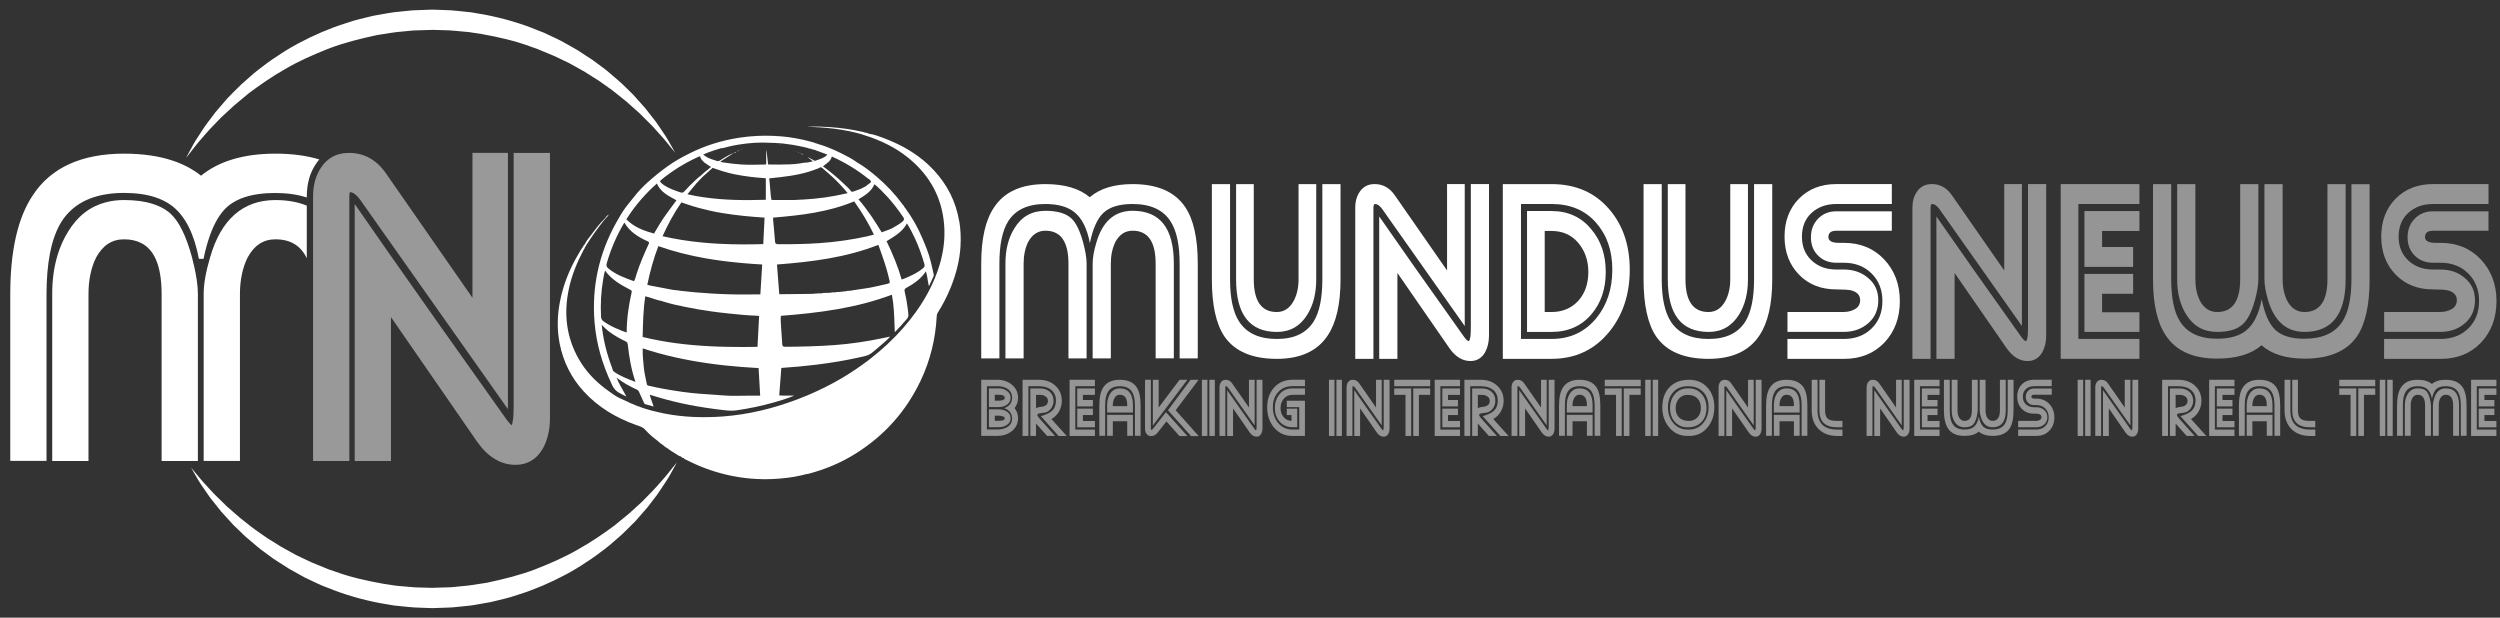 <svg width="170" height="42" viewBox="0 0 170 42" fill="none" xmlns="http://www.w3.org/2000/svg">
<rect x="0" y="0" width="170" height="42" fill="#333333" stroke="none"/>
<g clip-path="url(#clip0_80_160)">
<path d="M67.819 29.64H66.723V25.825H67.819C68.196 25.825 68.521 25.934 68.794 26.148C69.083 26.382 69.229 26.686 69.229 27.061C69.229 27.312 69.15 27.541 68.991 27.752C69.15 27.954 69.229 28.179 69.229 28.425C69.229 28.797 69.083 29.096 68.79 29.328C68.519 29.536 68.194 29.64 67.821 29.64H67.819ZM67.817 26.261H67.109V29.205H67.819C68.099 29.205 68.326 29.147 68.502 29.035C68.714 28.905 68.82 28.71 68.82 28.453C68.82 28.293 68.775 28.153 68.688 28.03C68.589 27.892 68.451 27.803 68.271 27.76C68.637 27.633 68.822 27.395 68.822 27.042C68.822 26.781 68.718 26.581 68.51 26.439C68.328 26.32 68.097 26.259 67.819 26.259L67.817 26.261ZM67.904 27.682H67.247V26.41H67.904C68.112 26.41 68.292 26.46 68.445 26.565C68.629 26.681 68.72 26.843 68.72 27.049C68.72 27.255 68.631 27.416 68.451 27.533C68.298 27.633 68.118 27.682 67.906 27.682H67.904ZM67.904 29.049H67.247V27.835H67.904C68.109 27.835 68.288 27.881 68.445 27.973C68.629 28.085 68.72 28.242 68.72 28.444C68.72 28.646 68.627 28.799 68.44 28.912C68.288 29.003 68.109 29.049 67.906 29.049H67.904ZM67.908 26.843H67.645V27.246H67.908C68.184 27.246 68.324 27.18 68.324 27.047C68.324 26.913 68.186 26.843 67.908 26.843ZM67.908 28.266H67.645V28.616H67.908C68.184 28.616 68.324 28.559 68.324 28.444C68.324 28.383 68.269 28.334 68.156 28.298C68.071 28.276 67.989 28.266 67.908 28.266Z" fill="#959595"/>
<path d="M71.981 29.644L70.779 28.298C71.122 28.202 71.372 28.085 71.523 27.947C71.711 27.782 71.805 27.546 71.805 27.242C71.805 26.917 71.69 26.666 71.461 26.494C71.256 26.339 70.984 26.261 70.645 26.261H69.931V29.644H69.534V25.825H70.641C71.082 25.825 71.446 25.951 71.737 26.203C72.046 26.469 72.203 26.822 72.203 27.257C72.203 27.516 72.14 27.756 72.015 27.979C71.889 28.2 71.716 28.372 71.495 28.493L72.538 29.646H71.983L71.981 29.644ZM71.203 29.644C71.018 29.442 70.768 29.162 70.45 28.801V29.644H70.064V26.414H70.726C70.984 26.414 71.198 26.486 71.372 26.63C71.552 26.785 71.641 26.994 71.641 27.251C71.641 27.416 71.597 27.573 71.51 27.718C71.421 27.862 71.302 27.966 71.15 28.03C71.107 28.047 70.963 28.073 70.715 28.104C70.598 28.119 70.541 28.153 70.541 28.211C70.541 28.264 70.579 28.334 70.656 28.423L71.741 29.642H71.203V29.644ZM70.726 26.849H70.45V27.762C70.492 27.731 70.564 27.705 70.666 27.684C70.745 27.673 70.821 27.66 70.9 27.648C71.139 27.599 71.26 27.469 71.26 27.257C71.26 27.127 71.203 27.025 71.09 26.951C70.991 26.885 70.87 26.851 70.726 26.851V26.849Z" fill="#959595"/>
<path d="M72.733 29.644V25.825H74.455V26.261H73.121V29.211H74.455V29.646H72.733V29.644ZM73.638 26.849V27.2H74.317V27.635H73.253V26.416H74.455V26.851H73.638V26.849ZM73.253 29.056V27.788H74.317V28.223H73.638V28.627H74.455V29.056H73.253Z" fill="#959595"/>
<path d="M77.175 29.634V27.567C77.175 27.155 77.107 26.845 76.973 26.637C76.808 26.386 76.532 26.261 76.149 26.261C75.765 26.261 75.496 26.388 75.341 26.641C75.214 26.845 75.15 27.153 75.15 27.567V29.634H74.754V27.563C74.754 27.019 74.845 26.609 75.029 26.333C75.256 25.993 75.627 25.825 76.147 25.825C76.666 25.825 77.058 25.989 77.285 26.318C77.469 26.59 77.561 27.004 77.561 27.563V29.634H77.175ZM75.286 28.053V27.561C75.286 27.257 75.349 27 75.477 26.792C75.631 26.537 75.856 26.41 76.149 26.41C76.742 26.41 77.039 26.794 77.039 27.561V28.053H75.286ZM76.651 29.634V28.648H75.672V29.634H75.286V28.213H77.039V29.634H76.653H76.651ZM76.651 27.554C76.651 27.081 76.484 26.843 76.149 26.843C75.985 26.843 75.862 26.924 75.778 27.083C75.708 27.215 75.672 27.372 75.672 27.554V27.618H76.651V27.554Z" fill="#959595"/>
<path d="M80.208 29.655L79.318 28.657L78.731 29.404C78.604 29.57 78.451 29.653 78.275 29.653C78.137 29.653 78.031 29.599 77.957 29.493C77.893 29.402 77.862 29.283 77.862 29.141V25.823H78.258V29.143C78.258 29.2 78.271 29.228 78.294 29.228C78.339 29.228 78.389 29.185 78.449 29.1L79.284 28.028L80.747 29.653H80.206L80.208 29.655ZM78.394 28.939V25.825H78.79V27.713L80.208 25.825H80.738L78.392 28.939H78.394ZM80.993 29.655L79.422 27.896L80.961 25.825H81.506L79.945 27.896L81.514 29.655H80.991H80.993Z" fill="#959595"/>
<path d="M81.728 29.644V25.825H82.104V29.644H81.728ZM82.237 29.644V25.825H82.608V29.644H82.237Z" fill="#959595"/>
<path d="M83.507 26.361C83.456 26.293 83.405 26.259 83.359 26.259C83.335 26.259 83.323 26.286 83.323 26.344V29.644H82.926V26.344C82.926 26.201 82.96 26.085 83.026 25.989C83.1 25.878 83.208 25.825 83.348 25.825C83.528 25.825 83.675 25.906 83.787 26.07L84.93 27.714V25.825H85.316V28.928L83.505 26.361H83.507ZM85.445 29.693C85.269 29.693 85.114 29.6 84.983 29.413L83.846 27.769V29.646H83.45V26.535C83.859 27.127 84.476 28.002 85.299 29.158C85.345 29.226 85.381 29.26 85.405 29.26C85.421 29.26 85.434 29.217 85.445 29.132C85.449 29.086 85.449 29.024 85.449 28.945V25.828H85.846V29.137C85.846 29.279 85.818 29.4 85.761 29.504C85.686 29.631 85.581 29.695 85.443 29.695L85.445 29.693Z" fill="#959595"/>
<path d="M87.887 29.644C87.361 29.644 86.937 29.447 86.617 29.054C86.316 28.686 86.168 28.232 86.168 27.694C86.168 27.157 86.32 26.72 86.624 26.371C86.942 26.006 87.363 25.823 87.889 25.823H88.737V26.259H87.889C87.48 26.259 87.156 26.395 86.914 26.664C86.672 26.934 86.554 27.278 86.554 27.694C86.554 28.111 86.67 28.468 86.903 28.754C87.153 29.058 87.482 29.209 87.889 29.209H88.349V27.686H87.501V27.25H88.735V29.642H87.887V29.644ZM87.887 26.849C87.643 26.849 87.448 26.936 87.3 27.11C87.151 27.285 87.077 27.497 87.077 27.747C87.077 27.998 87.145 28.189 87.279 28.355C87.412 28.521 87.594 28.61 87.823 28.62V28.223H87.501V27.788H88.211V29.049H87.889C87.522 29.049 87.23 28.92 87.009 28.663C86.797 28.419 86.691 28.113 86.691 27.741C86.691 27.369 86.797 27.059 87.009 26.809C87.228 26.543 87.52 26.412 87.889 26.412H88.737V26.847H87.889L87.887 26.849Z" fill="#959595"/>
<path d="M90.37 29.644V25.825H90.745V29.644H90.37ZM90.878 29.644V25.825H91.249V29.644H90.878Z" fill="#959595"/>
<path d="M92.148 26.361C92.097 26.293 92.046 26.259 92 26.259C91.977 26.259 91.964 26.286 91.964 26.344V29.644H91.567V26.344C91.567 26.201 91.601 26.085 91.667 25.989C91.741 25.878 91.849 25.825 91.989 25.825C92.169 25.825 92.316 25.906 92.428 26.07L93.571 27.714V25.825H93.957V28.928L92.146 26.361H92.148ZM94.086 29.693C93.91 29.693 93.755 29.6 93.624 29.413L92.487 27.769V29.646H92.091V26.535C92.5 27.127 93.117 28.002 93.94 29.158C93.986 29.226 94.022 29.26 94.048 29.26C94.065 29.26 94.078 29.217 94.088 29.132C94.092 29.086 94.092 29.024 94.092 28.945V25.828H94.489V29.137C94.489 29.279 94.461 29.4 94.404 29.504C94.33 29.631 94.224 29.695 94.086 29.695V29.693Z" fill="#959595"/>
<path d="M94.807 26.261V25.825H97.253V26.261H94.807ZM95.574 29.644V26.849H94.807V26.414H95.96V29.644H95.574ZM96.484 26.849V29.644H96.102V26.414H97.251V26.849H96.484Z" fill="#959595"/>
<path d="M97.558 29.644V25.825H99.28V26.261H97.946V29.211H99.28V29.646H97.558V29.644ZM98.464 26.849V27.2H99.142V27.635H98.078V26.416H99.28V26.851H98.464V26.849ZM98.078 29.056V27.788H99.142V28.223H98.464V28.627H99.28V29.056H98.078Z" fill="#959595"/>
<path d="M102.023 29.644L100.821 28.298C101.165 28.202 101.413 28.085 101.567 27.947C101.756 27.782 101.849 27.546 101.849 27.242C101.849 26.917 101.735 26.666 101.506 26.494C101.3 26.339 101.029 26.261 100.69 26.261H99.975V29.644H99.579V25.825H100.685C101.126 25.825 101.491 25.951 101.782 26.203C102.091 26.469 102.248 26.822 102.248 27.257C102.248 27.516 102.184 27.756 102.059 27.979C101.932 28.2 101.76 28.372 101.54 28.493L102.583 29.646H102.027L102.023 29.644ZM101.243 29.644C101.059 29.442 100.808 29.162 100.493 28.801V29.644H100.107V26.414H100.768C101.025 26.414 101.241 26.486 101.415 26.63C101.595 26.785 101.684 26.994 101.684 27.251C101.684 27.416 101.639 27.573 101.553 27.718C101.464 27.862 101.345 27.966 101.192 28.03C101.15 28.047 101.006 28.073 100.758 28.104C100.641 28.119 100.584 28.153 100.584 28.211C100.584 28.264 100.622 28.334 100.698 28.423L101.784 29.642H101.245L101.243 29.644ZM100.768 26.849H100.493V27.762C100.535 27.731 100.607 27.705 100.709 27.684C100.787 27.673 100.864 27.66 100.942 27.648C101.182 27.599 101.302 27.469 101.302 27.257C101.302 27.127 101.245 27.025 101.133 26.951C101.033 26.885 100.912 26.851 100.768 26.851V26.849Z" fill="#959595"/>
<path d="M103.367 26.361C103.316 26.293 103.265 26.259 103.219 26.259C103.196 26.259 103.183 26.286 103.183 26.344V29.644H102.786V26.344C102.786 26.201 102.82 26.085 102.886 25.989C102.96 25.878 103.068 25.825 103.208 25.825C103.388 25.825 103.535 25.906 103.647 26.07L104.79 27.714V25.825H105.176V28.928L103.365 26.361H103.367ZM105.305 29.693C105.129 29.693 104.974 29.6 104.843 29.413L103.706 27.769V29.646H103.31V26.535C103.719 27.127 104.336 28.002 105.159 29.158C105.205 29.226 105.241 29.26 105.265 29.26C105.282 29.26 105.294 29.217 105.305 29.132C105.309 29.086 105.311 29.024 105.311 28.945V25.828H105.708V29.137C105.708 29.279 105.68 29.4 105.623 29.504C105.549 29.631 105.443 29.695 105.305 29.695V29.693Z" fill="#959595"/>
<path d="M108.434 29.634V27.567C108.434 27.155 108.366 26.845 108.233 26.637C108.067 26.386 107.792 26.261 107.41 26.261C107.029 26.261 106.757 26.388 106.602 26.641C106.475 26.845 106.412 27.153 106.412 27.567V29.634H106.015V27.563C106.015 27.019 106.106 26.609 106.291 26.333C106.518 25.993 106.889 25.825 107.408 25.825C107.927 25.825 108.32 25.989 108.546 26.318C108.731 26.59 108.822 27.004 108.822 27.563V29.634H108.436H108.434ZM106.543 28.053V27.561C106.543 27.257 106.607 27 106.734 26.792C106.889 26.537 107.113 26.41 107.406 26.41C107.999 26.41 108.296 26.794 108.296 27.561V28.053H106.543ZM107.91 29.634V28.648H106.931V29.634H106.545V28.213H108.298V29.634H107.913H107.91ZM107.91 27.554C107.91 27.081 107.743 26.843 107.408 26.843C107.245 26.843 107.122 26.924 107.037 27.083C106.967 27.215 106.931 27.372 106.931 27.554V27.618H107.91V27.554Z" fill="#959595"/>
<path d="M109.123 26.261V25.825H111.57V26.261H109.123ZM109.89 29.644V26.849H109.123V26.414H110.276V29.644H109.89ZM110.8 26.849V29.644H110.418V26.414H111.567V26.849H110.8Z" fill="#959595"/>
<path d="M111.875 29.644V25.825H112.25V29.644H111.875ZM112.384 29.644V25.825H112.755V29.644H112.384Z" fill="#959595"/>
<path d="M114.851 29.644H114.762C114.237 29.644 113.813 29.447 113.492 29.049C113.189 28.682 113.037 28.23 113.037 27.695C113.037 27.127 113.198 26.675 113.522 26.335C113.844 25.995 114.29 25.825 114.853 25.825C115.379 25.825 115.801 26.006 116.119 26.367C116.422 26.713 116.575 27.155 116.575 27.69C116.575 28.225 116.424 28.682 116.125 29.049C115.803 29.447 115.381 29.644 114.856 29.644H114.851ZM114.76 26.261C114.351 26.261 114.025 26.397 113.783 26.666C113.541 26.936 113.42 27.28 113.42 27.697C113.42 28.113 113.539 28.47 113.774 28.756C114.025 29.06 114.353 29.211 114.758 29.211H114.847C115.254 29.211 115.581 29.058 115.833 28.75C116.066 28.463 116.183 28.113 116.183 27.697C116.183 27.248 116.058 26.898 115.807 26.643C115.557 26.388 115.207 26.261 114.758 26.261H114.76ZM114.76 29.056C114.393 29.056 114.099 28.928 113.876 28.674C113.668 28.429 113.564 28.121 113.564 27.75C113.564 27.378 113.668 27.068 113.876 26.815C114.101 26.545 114.396 26.412 114.76 26.412H114.849C115.212 26.412 115.506 26.545 115.729 26.815C115.937 27.064 116.041 27.372 116.041 27.743C116.041 28.147 115.926 28.465 115.699 28.701C115.473 28.937 115.159 29.054 114.76 29.054V29.056ZM114.76 26.849C114.512 26.849 114.315 26.936 114.167 27.11C114.018 27.285 113.944 27.499 113.944 27.752C113.944 28.03 114.025 28.245 114.186 28.395C114.347 28.546 114.567 28.623 114.849 28.623C115.097 28.623 115.294 28.535 115.443 28.363C115.587 28.202 115.659 27.996 115.659 27.748C115.659 27.467 115.581 27.246 115.422 27.089C115.263 26.932 115.042 26.851 114.76 26.851V26.849Z" fill="#959595"/>
<path d="M117.444 26.361C117.393 26.293 117.342 26.259 117.296 26.259C117.272 26.259 117.26 26.286 117.26 26.344V29.644H116.863V26.344C116.863 26.201 116.897 26.085 116.963 25.989C117.037 25.878 117.145 25.825 117.285 25.825C117.465 25.825 117.612 25.906 117.724 26.07L118.867 27.714V25.825H119.252V28.928L117.442 26.361H117.444ZM119.382 29.693C119.206 29.693 119.051 29.6 118.92 29.413L117.783 27.769V29.646H117.387V26.535C117.796 27.127 118.413 28.002 119.235 29.158C119.282 29.226 119.318 29.26 119.344 29.26C119.361 29.26 119.373 29.217 119.384 29.132C119.388 29.086 119.388 29.024 119.388 28.945V25.828H119.785V29.137C119.785 29.279 119.757 29.4 119.7 29.504C119.626 29.631 119.52 29.695 119.382 29.695V29.693Z" fill="#959595"/>
<path d="M122.513 29.634V27.567C122.513 27.155 122.445 26.845 122.312 26.637C122.146 26.386 121.871 26.261 121.489 26.261C121.107 26.261 120.836 26.388 120.681 26.641C120.554 26.845 120.49 27.153 120.49 27.567V29.634H120.094V27.563C120.094 27.019 120.185 26.609 120.37 26.333C120.596 25.993 120.967 25.825 121.487 25.825C122.006 25.825 122.398 25.989 122.625 26.318C122.81 26.59 122.901 27.004 122.901 27.563V29.634H122.515H122.513ZM120.622 28.053V27.561C120.622 27.257 120.685 27 120.813 26.792C120.967 26.537 121.192 26.41 121.485 26.41C122.078 26.41 122.375 26.794 122.375 27.561V28.053H120.622ZM121.987 29.634V28.648H121.008V29.634H120.622V28.213H122.375V29.634H121.989H121.987ZM121.987 27.554C121.987 27.081 121.82 26.843 121.485 26.843C121.321 26.843 121.199 26.924 121.114 27.083C121.044 27.215 121.008 27.372 121.008 27.554V27.618H121.987V27.554Z" fill="#959595"/>
<path d="M124.921 29.644C124.395 29.644 123.976 29.487 123.664 29.175C123.352 28.86 123.196 28.44 123.196 27.909V25.828H123.592V27.907C123.592 28.778 124.035 29.211 124.921 29.211H125.286V29.646H124.921V29.644ZM124.921 29.056C124.12 29.056 123.719 28.674 123.719 27.909V25.825H124.105V27.901C124.105 28.162 124.158 28.344 124.266 28.451C124.374 28.557 124.557 28.612 124.815 28.62H125.286V29.056H124.921Z" fill="#959595"/>
<path d="M127.51 26.361C127.459 26.293 127.408 26.259 127.361 26.259C127.338 26.259 127.325 26.286 127.325 26.344V29.644H126.929V26.344C126.929 26.201 126.963 26.085 127.029 25.989C127.103 25.878 127.211 25.825 127.351 25.825C127.531 25.825 127.677 25.906 127.79 26.07L128.932 27.714V25.825H129.318V28.928L127.508 26.361H127.51ZM129.448 29.693C129.272 29.693 129.117 29.6 128.985 29.413L127.849 27.769V29.646H127.453V26.535C127.862 27.127 128.479 28.002 129.301 29.158C129.348 29.226 129.384 29.26 129.409 29.26C129.426 29.26 129.439 29.217 129.45 29.132C129.454 29.086 129.454 29.024 129.454 28.945V25.828H129.85V29.137C129.85 29.279 129.823 29.4 129.766 29.504C129.691 29.631 129.585 29.695 129.448 29.695V29.693Z" fill="#959595"/>
<path d="M130.168 29.644V25.825H131.89V26.261H130.556V29.211H131.89V29.646H130.168V29.644ZM131.073 26.849V27.2H131.752V27.635H130.688V26.416H131.89V26.851H131.073V26.849ZM130.688 29.056V27.788H131.752V28.223H131.073V28.627H131.89V29.056H130.688Z" fill="#959595"/>
<path d="M135.494 29.64C135.091 29.64 134.779 29.542 134.557 29.349C134.33 29.544 134.008 29.64 133.588 29.64C133.062 29.64 132.687 29.472 132.466 29.137C132.28 28.86 132.187 28.451 132.187 27.907V25.828H132.583V27.905C132.583 28.317 132.647 28.625 132.774 28.826C132.933 29.081 133.204 29.209 133.588 29.209C133.863 29.209 134.073 29.149 134.222 29.028C134.387 28.895 134.499 28.665 134.561 28.344C134.629 28.674 134.731 28.899 134.868 29.024C135.006 29.147 135.214 29.209 135.492 29.209C135.884 29.209 136.159 29.086 136.323 28.837C136.456 28.635 136.524 28.325 136.524 27.905V25.828H136.92V27.907C136.92 28.465 136.829 28.882 136.645 29.154C136.418 29.479 136.036 29.642 135.496 29.642L135.494 29.64ZM134.415 28.361C134.345 28.616 134.256 28.79 134.15 28.886C134.029 28.998 133.842 29.056 133.588 29.056C133.291 29.056 133.066 28.928 132.909 28.674C132.778 28.465 132.714 28.209 132.714 27.905V25.825H133.111V27.901C133.111 28.083 133.145 28.242 133.21 28.376C133.3 28.538 133.425 28.62 133.586 28.62C133.921 28.62 134.088 28.381 134.088 27.901V25.825H134.485V27.905C134.485 28.022 134.459 28.174 134.41 28.361H134.415ZM135.494 29.056C135.097 29.056 134.832 28.818 134.694 28.344C134.646 28.174 134.62 28.028 134.62 27.905V25.825H135.017V27.901C135.017 28.083 135.051 28.242 135.116 28.376C135.205 28.538 135.33 28.62 135.492 28.62C135.827 28.62 135.994 28.381 135.994 27.901V25.825H136.39V27.905C136.39 28.672 136.089 29.056 135.489 29.056H135.494Z" fill="#959595"/>
<path d="M138.305 26.261C138.087 26.261 137.906 26.325 137.764 26.454C137.622 26.584 137.552 26.756 137.552 26.974C137.552 27.193 137.622 27.363 137.764 27.495C137.906 27.626 138.084 27.692 138.305 27.692H138.468C138.674 27.692 138.845 27.752 138.987 27.869C139.142 27.992 139.221 28.157 139.221 28.363C139.221 28.569 139.146 28.741 139 28.867C138.854 28.992 138.676 29.056 138.468 29.056H137.234V28.62H138.464C138.559 28.62 138.642 28.599 138.714 28.555C138.786 28.51 138.822 28.446 138.822 28.363C138.822 28.255 138.756 28.183 138.627 28.149C138.568 28.134 138.457 28.128 138.301 28.128C137.966 28.128 137.694 28.019 137.484 27.803C137.275 27.586 137.171 27.31 137.171 26.972C137.171 26.635 137.275 26.356 137.484 26.142C137.694 25.929 137.968 25.823 138.303 25.823H139.515V26.259H138.303L138.305 26.261ZM138.47 29.644H137.236V29.209H138.47C138.718 29.209 138.92 29.132 139.077 28.979C139.233 28.826 139.312 28.627 139.312 28.38C139.312 28.134 139.233 27.932 139.077 27.777C138.92 27.62 138.716 27.544 138.47 27.544H138.307C138.144 27.544 138.012 27.491 137.908 27.386C137.805 27.282 137.752 27.148 137.752 26.985C137.752 26.822 137.805 26.688 137.908 26.579C138.012 26.471 138.146 26.418 138.307 26.418H139.52V26.843H138.307C138.19 26.843 138.133 26.889 138.133 26.981C138.133 27.066 138.212 27.108 138.366 27.108H138.472C138.833 27.108 139.127 27.229 139.354 27.471C139.581 27.713 139.696 28.017 139.696 28.38C139.696 28.744 139.583 29.052 139.356 29.287C139.13 29.525 138.835 29.642 138.472 29.642L138.47 29.644Z" fill="#959595"/>
<path d="M141.281 29.644V25.825H141.656V29.644H141.281ZM141.79 29.644V25.825H142.161V29.644H141.79Z" fill="#959595"/>
<path d="M143.06 26.361C143.009 26.293 142.958 26.259 142.912 26.259C142.888 26.259 142.876 26.286 142.876 26.344V29.644H142.479V26.344C142.479 26.201 142.513 26.085 142.579 25.989C142.653 25.878 142.761 25.825 142.901 25.825C143.081 25.825 143.227 25.906 143.34 26.07L144.483 27.714V25.825H144.868V28.928L143.058 26.361H143.06ZM144.998 29.693C144.822 29.693 144.667 29.6 144.536 29.413L143.399 27.769V29.646H143.003V26.535C143.412 27.127 144.029 28.002 144.851 29.158C144.898 29.226 144.934 29.26 144.957 29.26C144.974 29.26 144.987 29.217 144.998 29.132C145.002 29.086 145.004 29.024 145.004 28.945V25.828H145.4V29.137C145.4 29.279 145.373 29.4 145.316 29.504C145.241 29.631 145.135 29.695 144.998 29.695V29.693Z" fill="#959595"/>
<path d="M149.471 29.644L148.269 28.298C148.612 28.202 148.86 28.085 149.015 27.947C149.204 27.782 149.297 27.546 149.297 27.242C149.297 26.917 149.183 26.666 148.954 26.494C148.748 26.339 148.477 26.261 148.137 26.261H147.423V29.644H147.026V25.825H148.133C148.574 25.825 148.939 25.951 149.229 26.203C149.539 26.469 149.696 26.822 149.696 27.257C149.696 27.516 149.632 27.756 149.507 27.979C149.38 28.2 149.208 28.372 148.987 28.493L150.031 29.646H149.475L149.471 29.644ZM148.693 29.644C148.508 29.442 148.258 29.162 147.942 28.801V29.644H147.556V26.414H148.218C148.474 26.414 148.691 26.486 148.865 26.63C149.045 26.785 149.134 26.994 149.134 27.251C149.134 27.416 149.089 27.573 149.002 27.718C148.913 27.862 148.795 27.966 148.642 28.03C148.6 28.047 148.455 28.073 148.207 28.104C148.091 28.119 148.033 28.153 148.033 28.211C148.033 28.264 148.072 28.334 148.148 28.423L149.233 29.642H148.695L148.693 29.644ZM148.218 26.849H147.942V27.762C147.985 27.731 148.057 27.705 148.159 27.684C148.237 27.673 148.313 27.66 148.392 27.648C148.631 27.599 148.752 27.469 148.752 27.257C148.752 27.127 148.695 27.025 148.583 26.951C148.483 26.885 148.362 26.851 148.218 26.851V26.849Z" fill="#959595"/>
<path d="M150.224 29.644V25.825H151.945V26.261H150.611V29.211H151.945V29.646H150.224V29.644ZM151.129 26.849V27.2H151.807V27.635H150.743V26.416H151.945V26.851H151.129V26.849ZM150.743 29.056V27.788H151.807V28.223H151.129V28.627H151.945V29.056H150.743Z" fill="#959595"/>
<path d="M154.665 29.634V27.567C154.665 27.155 154.597 26.845 154.463 26.637C154.298 26.386 154.023 26.261 153.641 26.261C153.259 26.261 152.988 26.388 152.833 26.641C152.706 26.845 152.642 27.153 152.642 27.567V29.634H152.246V27.563C152.246 27.019 152.337 26.609 152.522 26.333C152.748 25.993 153.119 25.825 153.639 25.825C154.158 25.825 154.55 25.989 154.777 26.318C154.962 26.59 155.053 27.004 155.053 27.563V29.634H154.667H154.665ZM152.776 28.053V27.561C152.776 27.257 152.84 27 152.967 26.792C153.122 26.537 153.346 26.41 153.639 26.41C154.232 26.41 154.529 26.794 154.529 27.561V28.053H152.776ZM154.141 29.634V28.648H153.162V29.634H152.776V28.213H154.529V29.634H154.143H154.141ZM154.141 27.554C154.141 27.081 153.974 26.843 153.639 26.843C153.476 26.843 153.353 26.924 153.268 27.083C153.198 27.215 153.162 27.372 153.162 27.554V27.618H154.141V27.554Z" fill="#959595"/>
<path d="M157.075 29.644C156.55 29.644 156.13 29.487 155.818 29.175C155.506 28.86 155.35 28.44 155.35 27.909V25.828H155.746V27.907C155.746 28.778 156.189 29.211 157.075 29.211H157.44V29.646H157.075V29.644ZM157.075 29.056C156.274 29.056 155.873 28.674 155.873 27.909V25.825H156.259V27.901C156.259 28.162 156.312 28.344 156.42 28.451C156.528 28.557 156.711 28.612 156.967 28.62H157.438V29.056H157.073H157.075Z" fill="#959595"/>
<path d="M159.07 26.261V25.825H161.517V26.261H159.07ZM159.838 29.644V26.849H159.07V26.414H160.226V29.644H159.84H159.838ZM160.749 26.849V29.644H160.368V26.414H161.517V26.849H160.749Z" fill="#959595"/>
<path d="M161.824 29.644V25.825H162.199V29.644H161.824ZM162.333 29.644V25.825H162.704V29.644H162.333Z" fill="#959595"/>
<path d="M167.336 29.634V27.567C167.336 27.151 167.268 26.841 167.135 26.637C166.972 26.386 166.696 26.261 166.304 26.261C166.026 26.261 165.818 26.322 165.68 26.444C165.543 26.567 165.441 26.79 165.373 27.115C165.314 26.796 165.201 26.571 165.034 26.439C164.885 26.32 164.673 26.261 164.4 26.261C164.016 26.261 163.745 26.388 163.586 26.641C163.459 26.845 163.395 27.153 163.395 27.567V29.634H162.999V27.563C162.999 27.019 163.092 26.609 163.278 26.333C163.501 25.993 163.874 25.825 164.4 25.825C164.82 25.825 165.142 25.921 165.369 26.112C165.591 25.921 165.903 25.825 166.306 25.825C166.842 25.825 167.224 25.989 167.449 26.318C167.635 26.59 167.728 27.004 167.728 27.563V29.634H167.332H167.336ZM164.905 29.634V27.563C164.905 27.083 164.737 26.843 164.402 26.843C164.239 26.843 164.114 26.924 164.027 27.087C163.959 27.221 163.927 27.38 163.927 27.563V29.634H163.531V27.561C163.531 27.257 163.596 27 163.726 26.792C163.881 26.537 164.107 26.41 164.404 26.41C164.661 26.41 164.852 26.465 164.97 26.573C165.072 26.669 165.159 26.845 165.229 27.104C165.278 27.291 165.303 27.444 165.303 27.561V29.634H164.907H164.905ZM166.813 29.634V27.563C166.813 27.083 166.645 26.843 166.31 26.843C166.147 26.843 166.022 26.924 165.935 27.087C165.867 27.221 165.835 27.38 165.835 27.563V29.634H165.439V27.561C165.439 27.438 165.464 27.287 165.519 27.11C165.653 26.643 165.918 26.41 166.314 26.41C166.914 26.41 167.215 26.794 167.215 27.561V29.634H166.819H166.813Z" fill="#959595"/>
<path d="M168.034 29.644V25.825H169.755V26.261H168.422V29.211H169.755V29.646H168.034V29.644ZM168.939 26.849V27.2H169.617V27.635H168.553V26.416H169.755V26.851H168.939V26.849ZM168.553 29.056V27.788H169.617V28.223H168.939V28.627H169.755V29.056H168.553Z" fill="#959595"/>
<path d="M80.215 24.369V17.935C80.215 16.642 80.007 15.675 79.589 15.04C79.085 14.261 78.224 13.872 77.007 13.872C76.14 13.872 75.493 14.063 75.065 14.444C74.637 14.824 74.319 15.52 74.111 16.529C73.925 15.54 73.573 14.839 73.058 14.427C72.597 14.057 71.938 13.872 71.084 13.872C69.888 13.872 69.044 14.267 68.55 15.057C68.156 15.694 67.959 16.652 67.959 17.935V24.369H66.723V17.925C66.723 16.232 67.013 14.957 67.597 14.102C68.288 13.046 69.451 12.519 71.088 12.519C72.394 12.519 73.399 12.817 74.103 13.411C74.794 12.817 75.767 12.519 77.018 12.519C78.686 12.519 79.873 13.031 80.575 14.053C81.158 14.898 81.448 16.189 81.448 17.925V24.369H80.213H80.215ZM72.655 24.369V17.929C72.655 16.436 72.133 15.688 71.09 15.688C70.586 15.688 70.196 15.941 69.92 16.446C69.712 16.865 69.606 17.358 69.606 17.929V24.369H68.37V17.916C68.37 16.971 68.574 16.172 68.979 15.523C69.462 14.73 70.164 14.335 71.088 14.335C71.889 14.335 72.477 14.505 72.85 14.847C73.168 15.144 73.437 15.694 73.657 16.497C73.812 17.081 73.889 17.553 73.889 17.916V24.369H72.653H72.655ZM78.584 24.369V17.929C78.584 16.436 78.063 15.688 77.02 15.688C76.515 15.688 76.125 15.941 75.85 16.446C75.642 16.865 75.536 17.358 75.536 17.929V24.369H74.3V17.916C74.3 17.532 74.383 17.064 74.548 16.512C74.966 15.059 75.788 14.333 77.02 14.333C78.888 14.333 79.82 15.527 79.82 17.914V24.366H78.584V24.369Z" fill="white"/>
<path d="M86.821 24.402C85.152 24.402 83.965 23.895 83.263 22.882C82.693 22.034 82.407 20.739 82.407 18.997V12.519H83.643V18.989C83.643 20.276 83.85 21.238 84.266 21.877C84.779 22.659 85.631 23.05 86.823 23.05C88.014 23.05 88.828 22.652 89.331 21.862C89.723 21.225 89.92 20.267 89.92 18.991V12.521H91.156V18.999C91.156 20.673 90.865 21.947 90.282 22.816C89.579 23.874 88.427 24.402 86.823 24.402H86.821ZM86.821 22.57C84.976 22.57 84.054 21.38 84.054 18.999V12.519H85.256V18.989C85.256 20.473 85.778 21.217 86.821 21.217C87.314 21.217 87.698 20.964 87.974 20.458C88.194 20.04 88.302 19.552 88.302 18.989V12.519H89.504V18.999C89.504 19.947 89.301 20.745 88.896 21.397C88.413 22.179 87.722 22.572 86.821 22.572V22.57Z" fill="white"/>
<path d="M93.969 14.187C93.81 13.976 93.656 13.872 93.505 13.872C93.431 13.872 93.393 13.959 93.393 14.136V24.401H92.157V14.133C92.157 13.694 92.261 13.326 92.471 13.029C92.702 12.689 93.037 12.517 93.475 12.517C94.035 12.517 94.491 12.77 94.843 13.275L98.4 18.392V12.515H99.602V22.17L93.967 14.182L93.969 14.187ZM99.996 24.551C99.447 24.551 98.968 24.26 98.561 23.678L95.023 18.562V24.401H93.787V14.72C95.061 16.563 96.978 19.284 99.539 22.88C99.687 23.09 99.797 23.194 99.871 23.194C99.924 23.194 99.967 23.062 99.999 22.797C100.009 22.655 100.016 22.461 100.016 22.219V12.517H101.252V22.814C101.252 23.256 101.162 23.634 100.987 23.954C100.755 24.352 100.425 24.549 99.996 24.549V24.551Z" fill="white"/>
<path d="M105.502 24.402H102.191V12.519H105.502C107.139 12.519 108.445 13.086 109.422 14.22C110.355 15.3 110.823 16.672 110.823 18.337C110.823 20.002 110.361 21.406 109.439 22.55C108.44 23.784 107.126 24.402 105.502 24.402ZM105.513 13.872H103.427V23.047H105.513C106.761 23.047 107.775 22.576 108.553 21.631C109.276 20.741 109.638 19.643 109.638 18.337C109.638 17.03 109.265 15.973 108.521 15.132C107.777 14.291 106.774 13.872 105.515 13.872H105.513ZM105.502 22.57H103.838V14.35H105.502C106.632 14.35 107.539 14.768 108.22 15.605C108.869 16.376 109.191 17.338 109.191 18.494C109.191 19.649 108.867 20.607 108.22 21.365C107.539 22.168 106.632 22.57 105.502 22.57ZM105.502 15.705H105.04V21.217H105.502C106.259 21.217 106.874 20.953 107.347 20.429C107.785 19.925 108.006 19.28 108.006 18.494C108.006 17.708 107.777 17.058 107.323 16.517C106.867 15.975 106.261 15.705 105.502 15.705Z" fill="white"/>
<path d="M116.176 24.402C114.508 24.402 113.321 23.895 112.619 22.882C112.049 22.034 111.762 20.739 111.762 18.997V12.519H112.998V18.989C112.998 20.276 113.206 21.238 113.622 21.877C114.135 22.659 114.987 23.05 116.178 23.05C117.37 23.05 118.184 22.652 118.686 21.862C119.079 21.225 119.276 20.267 119.276 18.991V12.521H120.512V18.999C120.512 20.673 120.221 21.947 119.638 22.816C118.934 23.874 117.783 24.402 116.178 24.402H116.176ZM116.176 22.57C114.332 22.57 113.41 21.38 113.41 18.999V12.519H114.612V18.989C114.612 20.473 115.133 21.217 116.176 21.217C116.67 21.217 117.054 20.964 117.33 20.458C117.55 20.04 117.658 19.552 117.658 18.989V12.519H118.86V18.999C118.86 19.947 118.657 20.745 118.252 21.397C117.768 22.179 117.077 22.572 116.176 22.572V22.57Z" fill="white"/>
<path d="M124.873 13.872C124.192 13.872 123.632 14.072 123.191 14.473C122.753 14.873 122.532 15.414 122.532 16.092C122.532 16.769 122.753 17.3 123.191 17.712C123.63 18.124 124.19 18.328 124.873 18.328H125.383C126.019 18.328 126.558 18.511 126.999 18.874C127.482 19.261 127.724 19.774 127.724 20.414C127.724 21.053 127.495 21.588 127.041 21.979C126.586 22.372 126.034 22.567 125.386 22.567H121.548V21.214H125.373C125.668 21.214 125.928 21.146 126.153 21.011C126.378 20.875 126.49 20.675 126.49 20.414C126.49 20.076 126.287 19.853 125.882 19.745C125.695 19.702 125.356 19.679 124.864 19.679C123.823 19.679 122.979 19.343 122.326 18.67C121.676 17.997 121.349 17.137 121.349 16.09C121.349 15.042 121.676 14.172 122.329 13.509C122.982 12.846 123.83 12.517 124.873 12.517H128.644V13.87H124.873V13.872ZM125.383 24.402H121.546V23.049H125.383C126.151 23.049 126.781 22.812 127.27 22.336C127.758 21.86 128.004 21.24 128.004 20.475C128.004 19.711 127.76 19.084 127.27 18.598C126.781 18.111 126.153 17.867 125.383 17.867H124.873C124.368 17.867 123.952 17.706 123.628 17.381C123.304 17.056 123.143 16.642 123.143 16.134C123.143 15.627 123.304 15.208 123.628 14.873C123.952 14.537 124.366 14.369 124.873 14.369H128.644V15.69H124.873C124.51 15.69 124.33 15.832 124.33 16.119C124.33 16.383 124.572 16.514 125.055 16.514H125.383C126.503 16.514 127.419 16.892 128.127 17.644C128.835 18.398 129.189 19.341 129.189 20.475C129.189 21.61 128.837 22.561 128.135 23.298C127.431 24.035 126.516 24.404 125.383 24.404V24.402Z" fill="white"/>
<path d="M131.856 14.187C131.697 13.976 131.542 13.872 131.392 13.872C131.317 13.872 131.279 13.959 131.279 14.136V24.401H130.043V14.133C130.043 13.694 130.147 13.326 130.357 13.029C130.588 12.689 130.923 12.517 131.362 12.517C131.922 12.517 132.377 12.77 132.729 13.275L136.287 18.392V12.515H137.489V22.17L131.854 14.182L131.856 14.187ZM137.885 24.551C137.336 24.551 136.857 24.26 136.45 23.678L132.912 18.562V24.401H131.676V14.72C132.95 16.563 134.866 19.284 137.427 22.88C137.576 23.09 137.686 23.194 137.76 23.194C137.813 23.194 137.855 23.062 137.887 22.797C137.898 22.655 137.904 22.461 137.904 22.219V12.517H139.14V22.814C139.14 23.256 139.053 23.634 138.875 23.954C138.644 24.352 138.313 24.549 137.885 24.549V24.551Z" fill="#959595"/>
<path d="M140.128 24.402V12.519H145.481V13.872H141.33V23.047H145.481V24.4H140.128V24.402ZM142.943 15.705V16.795H145.053V18.148H141.741V14.352H145.481V15.705H142.943ZM141.741 22.57V18.625H145.053V19.978H142.943V21.234H145.481V22.57H141.741Z" fill="#959595"/>
<path d="M156.7 24.386C155.447 24.386 154.476 24.084 153.785 23.479C153.081 24.084 152.076 24.386 150.77 24.386C149.134 24.386 147.97 23.863 147.279 22.818C146.696 21.96 146.405 20.683 146.405 18.989V12.519H147.641V18.978C147.641 20.263 147.839 21.219 148.233 21.845C148.727 22.635 149.571 23.033 150.766 23.033C151.623 23.033 152.28 22.846 152.74 22.472C153.255 22.053 153.607 21.344 153.794 20.344C154.001 21.367 154.319 22.07 154.748 22.457C155.176 22.841 155.822 23.035 156.69 23.035C157.906 23.035 158.767 22.65 159.272 21.881C159.687 21.255 159.897 20.288 159.897 18.982V12.524H161.133V18.993C161.133 20.732 160.847 22.024 160.277 22.871C159.573 23.884 158.381 24.39 156.702 24.39L156.7 24.386ZM153.338 20.407C153.117 21.2 152.844 21.743 152.515 22.041C152.142 22.393 151.559 22.57 150.768 22.57C149.846 22.57 149.142 22.174 148.659 21.382C148.252 20.732 148.048 19.936 148.048 18.989V12.519H149.284V18.976C149.284 19.547 149.388 20.042 149.598 20.458C149.872 20.964 150.262 21.217 150.768 21.217C151.811 21.217 152.333 20.469 152.333 18.976V12.519H153.569V18.989C153.569 19.352 153.493 19.826 153.338 20.407ZM156.7 22.57C155.471 22.57 154.642 21.833 154.213 20.359C154.059 19.83 153.982 19.373 153.982 18.989V12.519H155.218V18.976C155.218 19.547 155.322 20.042 155.532 20.458C155.805 20.964 156.196 21.217 156.702 21.217C157.745 21.217 158.267 20.469 158.267 18.976V12.519H159.503V18.989C159.503 21.376 158.57 22.57 156.702 22.57H156.7Z" fill="#959595"/>
<path d="M165.447 13.872C164.767 13.872 164.207 14.072 163.766 14.473C163.327 14.873 163.107 15.414 163.107 16.092C163.107 16.769 163.327 17.3 163.766 17.712C164.205 18.124 164.765 18.328 165.447 18.328H165.958C166.594 18.328 167.133 18.511 167.574 18.874C168.057 19.261 168.299 19.774 168.299 20.414C168.299 21.053 168.07 21.588 167.616 21.979C167.16 22.372 166.609 22.567 165.96 22.567H162.123V21.214H165.947C166.242 21.214 166.503 21.146 166.728 21.011C166.952 20.875 167.065 20.675 167.065 20.414C167.065 20.076 166.863 19.853 166.456 19.745C166.27 19.702 165.931 19.679 165.439 19.679C164.398 19.679 163.554 19.343 162.901 18.67C162.25 17.997 161.924 17.137 161.924 16.09C161.924 15.042 162.25 14.172 162.903 13.509C163.556 12.846 164.404 12.517 165.447 12.517H169.219V13.87H165.447V13.872ZM165.956 24.402H162.119V23.049H165.956C166.723 23.049 167.353 22.812 167.843 22.336C168.33 21.86 168.576 21.24 168.576 20.475C168.576 19.711 168.332 19.084 167.843 18.598C167.353 18.111 166.726 17.867 165.956 17.867H165.445C164.94 17.867 164.525 17.706 164.201 17.381C163.876 17.056 163.715 16.642 163.715 16.134C163.715 15.627 163.876 15.208 164.201 14.873C164.525 14.537 164.938 14.369 165.445 14.369H169.217V15.69H165.445C165.083 15.69 164.902 15.832 164.902 16.119C164.902 16.383 165.144 16.514 165.627 16.514H165.956C167.075 16.514 167.991 16.892 168.699 17.644C169.407 18.398 169.761 19.341 169.761 20.475C169.761 21.61 169.409 22.561 168.708 23.298C168.004 24.035 167.088 24.404 165.956 24.404V24.402Z" fill="#959595"/>
<path d="M32.127 10.398V20.25L26.242 11.784C25.601 10.865 24.758 10.398 23.736 10.398C23.284 10.398 22.888 10.498 22.551 10.695H22.549C22.409 10.778 22.277 10.88 22.159 10.994C22.05 11.098 21.953 11.217 21.862 11.351C21.48 11.893 21.289 12.566 21.289 13.361V31.348H23.755V13.365C23.755 13.159 23.787 13.089 23.799 13.067C24.003 13.072 24.226 13.233 24.467 13.547L26.197 16L34.539 27.822V10.396H32.131L32.127 10.398ZM34.929 10.398V27.404C34.929 27.814 34.921 28.145 34.904 28.393C34.866 28.71 34.825 28.854 34.8 28.918C34.741 28.88 34.614 28.769 34.395 28.457C31.147 23.893 28.472 20.106 26.403 17.152C25.661 16.09 24.995 15.136 24.412 14.291L24.119 13.87V31.35H26.585V21.563L28.173 23.859L28.487 24.311L32.436 30.027C33.172 31.076 34.054 31.609 35.061 31.609C35.862 31.609 36.488 31.235 36.918 30.494C37.236 29.916 37.397 29.224 37.397 28.436V10.4H34.931L34.929 10.398Z" fill="#999999"/>
<path fill-rule="evenodd" clip-rule="evenodd" d="M63.494 18.664C63.443 18.441 63.392 18.218 63.342 17.995C63.318 17.901 63.297 17.808 63.272 17.716C63.142 17.205 62.941 16.716 62.735 16.234C62.426 15.495 62.034 14.798 61.557 14.15C61.542 14.136 61.527 14.121 61.512 14.106H61.521C61.487 14.023 61.429 13.955 61.366 13.893C61.359 13.885 61.353 13.876 61.347 13.868C60.849 13.18 60.263 12.57 59.619 12.02C59.197 11.661 58.763 11.319 58.281 11.043C57.934 10.786 57.548 10.593 57.164 10.404C56.666 10.158 56.153 9.941 55.614 9.788C55.585 9.758 55.548 9.754 55.51 9.762C55.468 9.743 55.428 9.718 55.385 9.705C54.864 9.554 54.338 9.431 53.802 9.353C53.761 9.346 53.719 9.34 53.679 9.333C53.675 9.333 53.67 9.333 53.666 9.333C53.575 9.321 53.484 9.31 53.392 9.299C53.289 9.287 53.187 9.276 53.083 9.27C53.064 9.268 53.045 9.265 53.024 9.265C53.024 9.265 53.015 9.265 53.011 9.265C52.892 9.255 52.771 9.248 52.651 9.242C51.868 9.204 51.09 9.242 50.308 9.359C50.291 9.359 50.278 9.363 50.261 9.365C50.244 9.367 50.227 9.372 50.212 9.374C49.055 9.556 47.953 9.898 46.903 10.423C46.74 10.504 46.579 10.589 46.418 10.674C46.191 10.795 45.968 10.924 45.752 11.066C45.633 11.143 45.517 11.224 45.402 11.304C44.934 11.636 44.486 11.999 44.058 12.383C43.717 12.689 43.401 13.018 43.119 13.384C42.939 13.617 42.737 13.84 42.563 14.078C42.307 14.424 42.091 14.8 41.881 15.178C40.715 17.285 40.227 19.541 40.433 21.945C40.556 23.402 40.961 24.774 41.582 26.089C41.605 26.14 41.631 26.191 41.654 26.244C41.862 26.669 42.243 26.777 42.597 26.964C42.536 26.849 42.47 26.735 42.404 26.62C42.237 26.325 42.065 26.025 41.925 25.679C42.375 26.032 42.826 26.274 43.295 26.486C43.378 26.524 43.422 26.573 43.456 26.654C43.535 26.832 43.615 27.009 43.698 27.185C43.725 27.246 43.755 27.308 43.782 27.369C43.804 27.414 43.816 27.467 43.88 27.484C44.062 27.535 44.245 27.588 44.444 27.646C44.421 27.558 44.391 27.476 44.361 27.393C44.296 27.21 44.226 27.034 44.19 26.841C44.925 27.076 45.652 27.274 46.386 27.433C46.717 27.505 47.047 27.569 47.38 27.627C47.779 27.695 48.177 27.756 48.578 27.809C48.614 27.816 48.65 27.818 48.684 27.822C48.684 27.822 48.685 27.822 48.686 27.822C48.852 27.843 49.011 27.864 49.176 27.884C49.479 27.92 49.778 27.947 50.083 27.903C50.95 27.777 51.805 27.599 52.646 27.359C53.092 27.232 53.539 27.098 54.007 26.902C53.783 26.894 53.573 26.902 53.367 26.902C53.24 26.902 53.113 26.898 52.988 26.885C53.036 26.252 53.083 25.639 53.13 25.02C53.952 24.965 54.754 24.893 55.553 24.793C56.517 24.672 57.474 24.517 58.421 24.305C58.565 24.273 58.709 24.239 58.854 24.203C59.042 24.156 59.199 24.071 59.343 23.948C59.564 23.765 59.786 23.585 59.998 23.394C60.172 23.236 60.357 23.094 60.528 22.888C60.452 22.905 60.406 22.912 60.361 22.922C60.242 22.95 60.121 22.973 60.001 22.998C58.922 23.224 57.836 23.385 56.738 23.466C55.625 23.547 54.51 23.574 53.395 23.581C53.24 23.581 53.197 23.536 53.191 23.387C53.174 22.977 53.13 22.567 53.108 22.157C53.098 21.932 53.07 21.703 53.102 21.476C55.676 21.278 58.215 20.957 60.649 20.04C60.785 20.745 60.806 21.444 60.83 22.157C60.836 22.302 60.838 22.446 60.846 22.591C61.152 22.281 61.421 21.981 61.68 21.673C61.752 21.584 61.781 21.503 61.771 21.389C61.762 21.278 61.749 21.168 61.737 21.059C61.686 20.641 61.614 20.227 61.516 19.815C61.489 19.702 61.51 19.643 61.62 19.581C62.129 19.299 62.614 18.98 62.958 18.453C62.996 18.566 63.022 18.674 63.043 18.787C63.085 19.008 63.106 19.231 63.168 19.466C63.284 19.214 63.386 18.999 63.484 18.783C63.498 18.749 63.498 18.7 63.49 18.664H63.494ZM60.333 13.371C60.732 13.806 61.084 14.278 61.419 14.764C61.502 14.885 61.489 14.955 61.385 15.053C61.15 15.27 60.859 15.395 60.592 15.563C60.565 15.559 60.537 15.556 60.518 15.588C60.34 15.654 60.16 15.722 59.956 15.799C59.487 15.023 58.987 14.259 58.377 13.554C58.813 13.286 59.25 13.033 59.464 12.526C59.784 12.787 60.058 13.078 60.329 13.371H60.333ZM55.623 11.459C55.636 11.453 55.648 11.447 55.659 11.442C55.693 11.425 55.724 11.404 55.756 11.387C55.807 11.366 55.843 11.374 55.879 11.396C55.917 11.417 55.949 11.455 55.981 11.483C56.195 11.663 56.405 11.846 56.611 12.037C56.973 12.373 57.315 12.732 57.643 13.135C57.346 13.197 57.071 13.258 56.793 13.312C55.871 13.488 54.938 13.564 53.999 13.6C53.94 13.6 53.882 13.6 53.823 13.6C53.81 13.6 53.8 13.6 53.787 13.6C53.414 13.6 53.038 13.6 52.665 13.6C52.595 13.598 52.525 13.594 52.456 13.592C52.39 13.248 52.392 12.897 52.349 12.549C52.333 12.415 52.324 12.281 52.309 12.129C52.566 12.101 52.818 12.075 53.07 12.046C53.94 11.946 54.8 11.793 55.616 11.457L55.623 11.459ZM52.57 14.798C54.455 14.643 56.318 14.429 58.084 13.694C58.591 14.407 59.044 15.144 59.426 15.954C59.265 15.994 59.123 16.036 58.979 16.068C57.9 16.306 56.81 16.457 55.71 16.533C54.777 16.597 53.844 16.614 52.909 16.606C52.759 16.606 52.712 16.561 52.701 16.408C52.667 15.92 52.614 15.431 52.572 14.943C52.568 14.898 52.572 14.851 52.572 14.796L52.57 14.798ZM56.566 10.644C57.446 11.041 58.269 11.534 59.021 12.139C59.047 12.16 59.081 12.173 59.11 12.19C59.146 12.267 59.303 12.303 59.184 12.426C59.076 12.509 58.966 12.591 58.856 12.674H58.847L58.843 12.681C58.735 12.736 58.629 12.791 58.523 12.846V12.842H58.519C58.508 12.842 58.5 12.846 58.493 12.855C58.47 12.863 58.447 12.874 58.425 12.882C58.285 12.933 58.145 12.982 58.006 13.033C57.97 13.033 57.934 13.033 57.898 13.033C57.745 12.817 57.537 12.651 57.35 12.47C56.939 12.071 56.496 11.706 56.028 11.36C56.007 11.345 55.985 11.328 55.962 11.313C56.045 11.247 56.115 11.192 56.184 11.134C56.225 11.126 56.248 11.101 56.259 11.06C56.284 11.06 56.314 11.064 56.32 11.03C56.371 10.986 56.416 10.939 56.452 10.886C56.502 10.812 56.543 10.729 56.568 10.64L56.566 10.644ZM49.11 10.081C49.271 10.036 49.434 9.994 49.598 9.958C49.642 9.947 49.687 9.937 49.731 9.928C49.797 9.913 49.865 9.898 49.928 9.886C49.967 9.879 50.003 9.873 50.039 9.867C50.077 9.858 50.117 9.852 50.155 9.845C50.176 9.841 50.198 9.839 50.219 9.835C50.395 9.805 50.569 9.782 50.745 9.762C50.806 9.754 50.868 9.748 50.927 9.743C51.065 9.728 51.2 9.718 51.338 9.709C51.576 9.697 51.813 9.694 52.05 9.699C52.209 9.701 52.366 9.707 52.525 9.714C52.581 9.716 52.638 9.718 52.695 9.72C52.782 9.724 52.871 9.728 52.958 9.735C52.977 9.735 52.996 9.737 53.013 9.741C53.092 9.745 53.17 9.754 53.248 9.76C53.272 9.762 53.297 9.765 53.318 9.769C53.331 9.769 53.344 9.771 53.356 9.775C53.46 9.786 53.566 9.799 53.67 9.816C53.715 9.822 53.757 9.828 53.804 9.835C53.816 9.835 53.827 9.839 53.842 9.839C53.865 9.843 53.886 9.847 53.91 9.852C53.916 9.852 53.925 9.852 53.931 9.854C53.954 9.858 53.98 9.862 54.003 9.867C54.037 9.873 54.073 9.879 54.107 9.886C54.12 9.888 54.132 9.892 54.145 9.894C54.168 9.898 54.192 9.903 54.215 9.907C54.219 9.907 54.221 9.907 54.226 9.909C54.249 9.911 54.272 9.917 54.296 9.922C54.325 9.926 54.355 9.934 54.387 9.941C54.448 9.954 54.512 9.968 54.575 9.981C54.578 9.981 54.58 9.981 54.582 9.981C54.582 9.981 54.588 9.983 54.592 9.983C54.592 9.983 54.611 9.99 54.622 9.99C54.667 10 54.709 10.011 54.754 10.022C54.754 10.022 54.773 10.026 54.783 10.03C54.806 10.034 54.828 10.041 54.853 10.045C54.862 10.047 54.87 10.049 54.879 10.051C54.9 10.056 54.923 10.064 54.944 10.072C55.01 10.096 55.074 10.121 55.146 10.113C55.209 10.158 55.279 10.175 55.356 10.179C55.654 10.289 55.951 10.398 56.265 10.514C56.202 10.582 56.132 10.637 56.055 10.682C55.854 10.803 55.625 10.854 55.413 10.943C55.339 10.96 55.264 10.975 55.19 10.992C55.165 10.996 55.142 11.003 55.116 11.007C55.044 11.022 54.97 11.037 54.896 11.052C54.84 11.052 54.788 11.054 54.732 11.06C54.718 11.06 54.705 11.062 54.69 11.064C54.671 11.066 54.65 11.071 54.631 11.073C54.631 11.073 54.618 11.073 54.611 11.075C54.565 11.084 54.518 11.09 54.472 11.098C54.472 11.098 54.471 11.098 54.469 11.098C54.416 11.109 54.361 11.117 54.308 11.126C54.272 11.13 54.238 11.134 54.205 11.139C54.164 11.122 54.128 11.134 54.094 11.154C54.088 11.154 54.081 11.154 54.077 11.154C53.942 11.166 53.808 11.173 53.672 11.177C53.191 11.198 52.71 11.192 52.231 11.185C52.191 10.844 52.152 10.502 52.116 10.175C52.087 10.444 52.112 10.731 52.101 11.015C52.101 11.075 52.135 11.149 52.057 11.188C51.499 11.194 50.94 11.224 50.38 11.183C50.187 11.171 49.992 11.152 49.799 11.128C49.752 11.124 49.706 11.117 49.659 11.111C49.483 11.09 49.307 11.064 49.133 11.037C49.085 11.028 49.029 11.028 48.991 10.982C49.117 10.901 49.242 10.822 49.367 10.742C49.5 10.657 49.632 10.574 49.765 10.487C49.769 10.485 49.774 10.482 49.778 10.478C49.818 10.453 49.858 10.427 49.899 10.402C49.861 10.417 49.822 10.431 49.784 10.448C49.784 10.448 49.782 10.448 49.78 10.448C49.608 10.523 49.445 10.614 49.284 10.71C49.159 10.784 49.036 10.863 48.913 10.939C48.798 10.988 48.699 10.922 48.595 10.892C48.322 10.814 48.052 10.718 47.817 10.508C48.243 10.315 48.671 10.181 49.104 10.062L49.11 10.081ZM51.166 20.023C50.793 20.023 50.416 20.023 50.041 20.023C49.865 20.021 49.689 20.017 49.515 20.01C49.112 20 48.712 19.98 48.313 19.955C47.603 19.913 46.895 19.849 46.187 19.766C46.121 19.732 46.049 19.745 45.979 19.736C45.915 19.728 45.849 19.721 45.786 19.713C45.746 19.706 45.705 19.7 45.667 19.694C45.182 19.6 44.694 19.507 44.209 19.416C44.147 19.403 44.086 19.384 44.016 19.367C44.202 18.473 44.435 17.602 44.768 16.737C45.818 17.107 46.884 17.37 47.963 17.564C48.381 17.636 48.798 17.699 49.22 17.753C50.083 17.863 50.952 17.935 51.828 17.986C51.788 18.666 51.747 19.328 51.705 20.019H51.164L51.166 20.023ZM51.62 21.486C51.584 22.183 51.548 22.873 51.51 23.587C50.827 23.598 50.147 23.6 49.466 23.585C49.068 23.578 48.669 23.566 48.271 23.544C46.738 23.466 45.214 23.285 43.7 22.914C43.723 21.998 43.734 21.076 43.88 20.146C44.268 20.238 44.633 20.412 45.027 20.475C45.057 20.499 45.093 20.514 45.131 20.512C45.638 20.673 46.157 20.783 46.674 20.885C47.236 20.998 47.802 21.098 48.37 21.174C48.709 21.223 49.049 21.265 49.388 21.299C49.447 21.306 49.507 21.312 49.566 21.319C50.202 21.384 50.84 21.452 51.482 21.469C51.523 21.469 51.561 21.48 51.618 21.488L51.62 21.486ZM48.96 16.58C48.54 16.559 48.12 16.529 47.7 16.487C46.816 16.4 45.932 16.264 45.052 16.062C45.421 15.257 45.826 14.492 46.335 13.762C46.488 13.817 46.642 13.87 46.795 13.919C47.272 14.078 47.758 14.21 48.247 14.318C48.533 14.384 48.822 14.441 49.114 14.488C50.06 14.645 51.01 14.735 51.991 14.798C51.962 15.401 51.932 15.99 51.902 16.599C50.919 16.629 49.937 16.629 48.96 16.578V16.58ZM47.88 13.42C47.501 13.367 47.121 13.297 46.744 13.21C46.956 12.953 47.149 12.717 47.346 12.479C47.365 12.456 47.386 12.434 47.408 12.413C47.41 12.409 47.414 12.405 47.418 12.4C47.454 12.388 47.471 12.358 47.486 12.326C47.503 12.307 47.52 12.29 47.537 12.271C47.556 12.254 47.575 12.237 47.592 12.22C47.615 12.196 47.637 12.175 47.658 12.152C47.681 12.126 47.705 12.101 47.728 12.075L47.732 12.067C47.755 12.058 47.775 12.046 47.775 12.016L47.781 12.024C48.008 11.82 48.234 11.617 48.461 11.413C48.97 11.598 49.487 11.763 50.02 11.865C50.662 11.99 51.311 12.069 51.964 12.111C52.004 12.114 52.044 12.12 52.076 12.124V13.585C50.662 13.628 49.269 13.619 47.883 13.418L47.88 13.42ZM48.218 11.247L48.213 11.251H48.209L48.218 11.247ZM47.751 10.897H47.76H47.753H47.751ZM45.652 11.708C45.652 11.708 45.663 11.699 45.669 11.695C45.992 11.47 46.322 11.264 46.668 11.075C46.92 10.935 47.179 10.805 47.442 10.686C47.497 10.661 47.552 10.616 47.622 10.642C47.615 10.701 47.635 10.75 47.679 10.793V10.797C47.69 10.839 47.713 10.875 47.751 10.899C47.764 10.912 47.775 10.924 47.785 10.937C47.796 10.95 47.808 10.96 47.819 10.973C47.836 10.992 47.855 11.009 47.872 11.026C47.883 11.056 47.908 11.069 47.936 11.075C47.955 11.088 47.976 11.103 47.997 11.117C48.01 11.126 48.02 11.137 48.033 11.147C48.054 11.16 48.078 11.173 48.099 11.188C48.124 11.224 48.165 11.241 48.205 11.253C48.232 11.292 48.275 11.309 48.317 11.323C48.326 11.334 48.336 11.345 48.343 11.355C48.141 11.544 47.904 11.691 47.713 11.893C47.573 11.999 47.44 12.114 47.308 12.232C47.037 12.477 46.787 12.744 46.538 13.012C46.492 13.061 46.452 13.088 46.407 13.097C46.367 13.105 46.324 13.099 46.271 13.082C45.89 12.953 45.51 12.825 45.171 12.604C45.059 12.532 44.953 12.447 44.872 12.313C45.114 12.095 45.379 11.897 45.648 11.71L45.652 11.708ZM44.671 12.479C44.923 13.08 45.476 13.326 46 13.619C45.767 13.938 45.529 14.248 45.303 14.565C45.029 14.949 44.777 15.352 44.544 15.762C44.522 15.801 44.482 15.837 44.501 15.89C43.802 15.697 43.125 15.459 42.593 14.911C43.172 13.993 43.863 13.19 44.673 12.477L44.671 12.479ZM41.014 19.008C41.048 18.808 41.077 18.608 41.147 18.402C41.584 19.018 42.214 19.367 42.848 19.7C42.916 19.736 42.977 19.755 42.954 19.864C42.752 20.76 42.617 21.665 42.614 22.608C42.339 22.525 42.089 22.41 41.836 22.3C41.563 22.181 41.306 22.034 41.06 21.864C40.946 21.784 40.876 21.692 40.87 21.539C40.829 20.69 40.867 19.847 41.014 19.008ZM41.76 25.282C41.654 25.209 41.652 25.093 41.616 24.997C41.264 24.069 41.02 23.115 40.916 22.09C41.099 22.276 41.264 22.44 41.455 22.578C41.794 22.826 42.161 23.032 42.54 23.211C42.642 23.26 42.678 23.323 42.691 23.436C42.784 24.281 42.92 25.118 43.212 25.97C42.682 25.77 42.197 25.585 41.76 25.282ZM43.289 18.619C43.238 18.785 43.202 18.957 43.115 19.122C42.492 18.897 41.87 18.681 41.357 18.243C41.243 18.145 41.213 18.052 41.26 17.897C41.54 16.928 41.932 16.011 42.455 15.134C42.822 15.767 43.401 16.119 44.033 16.406C44.05 16.417 44.069 16.427 44.086 16.44C44.177 16.489 44.13 16.548 44.1 16.612C43.8 17.27 43.511 17.931 43.289 18.621V18.619ZM47.645 26.779C47.227 26.745 46.81 26.705 46.394 26.645C45.631 26.537 44.874 26.407 44.124 26.233C44.043 26.214 43.992 26.191 43.978 26.093C43.916 25.73 43.812 25.371 43.78 25.006C43.742 24.581 43.689 24.152 43.704 23.691C45.154 24.169 46.626 24.487 48.116 24.7C48.51 24.757 48.904 24.806 49.301 24.849C50.058 24.929 50.819 24.989 51.584 25.029C51.62 25.651 51.654 26.265 51.692 26.907H50.808C50.306 26.907 49.803 26.934 49.303 26.896C49.157 26.885 49.008 26.875 48.862 26.864C48.457 26.836 48.052 26.811 47.647 26.777L47.645 26.779ZM60.393 19.288C59.837 19.409 59.29 19.56 58.724 19.63C58.41 19.668 58.101 19.726 57.789 19.774C57.707 19.779 57.622 19.76 57.544 19.806C57.467 19.806 57.393 19.8 57.319 19.828C57.217 19.836 57.115 19.847 57.011 19.855C56.99 19.855 56.967 19.855 56.946 19.857C56.916 19.842 56.893 19.851 56.869 19.87C56.835 19.874 56.804 19.876 56.77 19.878C56.676 19.885 56.577 19.864 56.488 19.906C56.384 19.91 56.28 19.913 56.174 19.917C56.081 19.923 55.983 19.904 55.892 19.947C55.799 19.947 55.705 19.949 55.614 19.951C55.485 19.961 55.356 19.972 55.226 19.983C54.533 19.989 53.838 19.997 53.145 20.006H52.99C52.937 19.331 52.888 18.666 52.835 17.986C55.186 17.806 57.503 17.523 59.731 16.65C59.825 16.918 59.916 17.175 60.005 17.43C60.202 17.978 60.363 18.536 60.492 19.103C60.518 19.216 60.501 19.261 60.386 19.286L60.393 19.288ZM62.788 18.22C62.417 18.545 61.976 18.74 61.529 18.929C61.468 18.955 61.402 18.978 61.315 19.01C61.054 18.103 60.696 17.251 60.287 16.402C60.808 16.077 61.359 15.782 61.671 15.193C61.881 15.514 62.042 15.845 62.199 16.174C62.47 16.75 62.682 17.349 62.86 17.961C62.892 18.071 62.875 18.145 62.788 18.222V18.22Z" fill="white"/>
<path fill-rule="evenodd" clip-rule="evenodd" d="M65.224 15.043C65.006 13.719 64.423 12.577 63.52 11.595C62.564 10.561 61.383 9.871 60.077 9.384C59.752 9.263 59.426 9.136 59.076 9.091C58.993 9.04 58.898 9.019 58.801 9.008L58.796 9.019C58.779 8.989 58.75 8.989 58.722 8.983C57.984 8.807 57.236 8.701 56.481 8.647C55.992 8.613 55.502 8.592 55.012 8.618H55.006L54.853 8.626C56.123 8.645 57.376 8.783 58.599 9.13C58.631 9.142 58.665 9.157 58.697 9.168C59.839 9.516 60.904 10.02 61.83 10.788C63.244 11.961 64.058 13.456 64.202 15.293C64.275 16.23 64.156 17.132 63.893 18.012C63.797 18.328 63.685 18.642 63.556 18.95C63.354 19.435 63.119 19.896 62.856 20.337C62.68 20.635 62.492 20.921 62.29 21.202C62.017 21.584 61.722 21.954 61.41 22.308C60.755 23.056 60.028 23.727 59.25 24.343C59.053 24.498 58.856 24.647 58.652 24.791C57.336 25.745 55.905 26.501 54.389 27.091C54.319 27.119 54.247 27.146 54.177 27.172C52.578 27.777 50.927 28.179 49.214 28.315C49.032 28.329 48.847 28.342 48.667 28.349C48.576 28.353 48.485 28.357 48.391 28.359C47.965 28.374 47.543 28.372 47.121 28.351C46.454 28.319 45.79 28.242 45.131 28.111C44.662 28.017 44.196 27.898 43.732 27.748C43.153 27.559 42.61 27.297 42.063 27.036C41.828 26.921 41.614 26.754 41.395 26.599C41.317 26.543 41.239 26.486 41.162 26.429C40.439 25.885 39.829 25.233 39.373 24.445C38.508 22.943 38.324 21.336 38.68 19.653C38.879 18.702 39.25 17.816 39.702 16.962C39.748 16.918 39.772 16.858 39.788 16.797H39.786C39.827 16.771 39.846 16.731 39.856 16.686C40.24 16.075 40.66 15.491 41.111 14.928C41.158 14.913 41.173 14.873 41.196 14.836C41.266 14.764 41.342 14.7 41.387 14.607L41.374 14.597C41.298 14.662 41.213 14.715 41.173 14.815C41.143 14.843 41.114 14.873 41.086 14.9C40.74 15.242 40.454 15.633 40.164 16.02C40.022 16.206 39.865 16.385 39.767 16.601C39.738 16.614 39.727 16.635 39.723 16.665H39.725C39.676 16.684 39.666 16.727 39.651 16.767V16.771C39.642 16.784 39.634 16.799 39.623 16.812H39.625C39.615 16.826 39.604 16.839 39.593 16.852C39.57 16.863 39.562 16.882 39.562 16.905C39.549 16.922 39.536 16.941 39.523 16.958C39.494 16.971 39.489 16.994 39.489 17.02C39.456 17.049 39.428 17.086 39.42 17.132C39.407 17.156 39.392 17.177 39.379 17.2C39.371 17.213 39.36 17.226 39.352 17.239C39.335 17.27 39.318 17.304 39.303 17.336H39.305C39.294 17.349 39.282 17.364 39.271 17.377C38.707 18.352 38.296 19.384 38.08 20.492C37.893 21.444 37.87 22.393 38.054 23.349C38.296 24.589 38.837 25.681 39.689 26.613C40.672 27.688 41.885 28.408 43.246 28.897C43.467 28.977 43.698 29.022 43.872 29.22C44.13 29.517 44.435 29.767 44.751 30.001C44.849 30.116 44.978 30.188 45.097 30.275C45.171 30.347 45.25 30.411 45.343 30.456C45.536 30.602 45.737 30.732 45.945 30.855C45.953 30.861 45.964 30.868 45.972 30.872C46.074 30.94 46.172 31.014 46.295 31.038C46.348 31.099 46.407 31.15 46.494 31.148C46.532 31.222 46.613 31.239 46.676 31.273C46.78 31.326 46.884 31.38 46.99 31.428C47.844 31.84 48.739 32.144 49.67 32.34C50.62 32.539 51.582 32.618 52.553 32.573C53.193 32.543 53.831 32.475 54.459 32.331C54.588 32.299 54.72 32.267 54.851 32.235C54.885 32.231 54.921 32.229 54.955 32.223C56.119 31.919 57.219 31.458 58.235 30.812C60.16 29.593 61.62 27.956 62.6 25.893C63.261 24.504 63.617 23.037 63.698 21.501C63.702 21.425 63.713 21.353 63.755 21.285C64.101 20.735 64.402 20.161 64.645 19.558C65.006 18.657 65.256 17.736 65.313 16.759C65.347 16.177 65.326 15.607 65.231 15.034L65.224 15.043Z" fill="white"/>
<path fill-rule="evenodd" clip-rule="evenodd" d="M54.917 10.678C54.999 10.769 55.097 10.833 55.194 10.901C55.232 10.926 55.281 10.956 55.205 10.996C55.279 10.979 55.353 10.965 55.427 10.948C55.258 10.856 55.086 10.767 54.917 10.676V10.678Z" fill="white"/>
<path fill-rule="evenodd" clip-rule="evenodd" d="M54.641 10.521C54.584 10.493 54.526 10.463 54.446 10.423C54.501 10.504 54.567 10.512 54.641 10.521Z" fill="white"/>
<path fill-rule="evenodd" clip-rule="evenodd" d="M53.066 9.852C53.089 9.86 53.112 9.866 53.132 9.873C53.115 9.856 53.091 9.854 53.066 9.852Z" fill="white"/>
<path fill-rule="evenodd" clip-rule="evenodd" d="M53.067 9.852C53.035 9.841 53.001 9.83 52.975 9.82C52.994 9.85 53.03 9.847 53.067 9.852Z" fill="white"/>
<path fill-rule="evenodd" clip-rule="evenodd" d="M50.109 10.31C50.193 10.266 50.248 10.236 50.303 10.209C50.244 10.234 50.17 10.223 50.109 10.31Z" fill="white"/>
<path fill-rule="evenodd" clip-rule="evenodd" d="M54.006 10.222C54.006 10.222 53.993 10.213 53.984 10.206C53.984 10.209 53.984 10.215 53.988 10.215C53.995 10.217 54.002 10.22 54.006 10.222Z" fill="white"/>
<path fill-rule="evenodd" clip-rule="evenodd" d="M54.005 10.221C54.015 10.225 54.021 10.227 54.005 10.221V10.221Z" fill="white"/>
<path fill-rule="evenodd" clip-rule="evenodd" d="M50.045 10.336C49.99 10.319 49.956 10.338 49.933 10.387C49.988 10.406 50.011 10.364 50.045 10.336Z" fill="white"/>
<path fill-rule="evenodd" clip-rule="evenodd" d="M54.233 10.336C54.233 10.336 54.22 10.33 54.213 10.327H54.209C54.209 10.327 54.224 10.334 54.233 10.336Z" fill="white"/>
<path fill-rule="evenodd" clip-rule="evenodd" d="M54.34 10.357C54.304 10.349 54.268 10.342 54.234 10.334C54.268 10.349 54.302 10.361 54.336 10.376C54.336 10.37 54.34 10.364 54.34 10.357Z" fill="white"/>
<path fill-rule="evenodd" clip-rule="evenodd" d="M50.384 10.172C50.403 10.162 50.422 10.149 50.441 10.139C50.41 10.128 50.391 10.139 50.384 10.172Z" fill="white"/>
<path fill-rule="evenodd" clip-rule="evenodd" d="M52.853 9.784C52.853 9.784 52.838 9.775 52.829 9.771C52.822 9.775 52.816 9.78 52.809 9.784C52.82 9.786 52.829 9.791 52.84 9.791C52.844 9.791 52.849 9.786 52.853 9.782V9.784Z" fill="white"/>
<path fill-rule="evenodd" clip-rule="evenodd" d="M50.524 10.094L50.522 10.1H50.535L50.524 10.094Z" fill="white"/>
<path fill-rule="evenodd" clip-rule="evenodd" d="M53.486 9.994C53.486 9.994 53.469 9.99 53.458 9.99C53.458 9.99 53.476 9.994 53.486 9.996V9.994Z" fill="white"/>
<path fill-rule="evenodd" clip-rule="evenodd" d="M53.272 9.924C53.272 9.924 53.27 9.92 53.268 9.917C53.263 9.917 53.257 9.917 53.253 9.917C53.253 9.92 53.255 9.926 53.257 9.926C53.261 9.926 53.268 9.926 53.272 9.924Z" fill="white"/>
<path fill-rule="evenodd" clip-rule="evenodd" d="M54.417 10.413C54.417 10.413 54.411 10.404 54.406 10.402C54.402 10.402 54.398 10.406 54.395 10.411C54.4 10.415 54.406 10.417 54.411 10.422C54.411 10.42 54.415 10.415 54.417 10.413Z" fill="white"/>
<path fill-rule="evenodd" clip-rule="evenodd" d="M54.213 10.327C54.213 10.327 54.211 10.327 54.209 10.327V10.332H54.213V10.327Z" fill="white"/>
<path fill-rule="evenodd" clip-rule="evenodd" d="M54.188 10.311C54.188 10.311 54.203 10.32 54.212 10.324C54.212 10.311 54.212 10.295 54.188 10.311Z" fill="white"/>
<path fill-rule="evenodd" clip-rule="evenodd" d="M54.126 10.281C54.126 10.281 54.135 10.277 54.137 10.275C54.135 10.272 54.131 10.266 54.126 10.266C54.122 10.266 54.118 10.27 54.115 10.272C54.12 10.275 54.122 10.281 54.126 10.281Z" fill="white"/>
<path d="M21.711 10.846C21.639 10.926 21.573 11.013 21.51 11.107C21.079 11.721 20.863 12.479 20.863 13.358V13.43C20.238 13.226 19.519 13.123 18.709 13.123C18.304 13.123 17.925 13.148 17.573 13.199C17.571 13.199 17.569 13.199 17.564 13.199C17.56 13.199 17.558 13.199 17.556 13.199C16.661 13.326 15.953 13.62 15.444 14.07C14.978 14.488 14.584 15.14 14.27 16.026C14.105 16.489 13.96 17.016 13.84 17.604H13.704H13.632H13.526C13.212 15.932 12.614 14.737 11.756 14.046C11.72 14.019 11.684 13.991 11.648 13.963C11.342 13.738 10.986 13.558 10.579 13.422C9.971 13.22 9.254 13.118 8.429 13.118C7.933 13.118 7.473 13.159 7.047 13.241C5.752 13.488 4.785 14.11 4.166 15.1C3.821 15.658 3.562 16.372 3.397 17.239C3.397 17.241 3.397 17.245 3.394 17.247C3.242 18.044 3.163 18.967 3.163 20.012V31.341H0.698V19.993C0.698 17.037 1.217 14.773 2.241 13.265C3.466 11.396 5.553 10.448 8.438 10.448C9.71 10.448 10.829 10.612 11.785 10.937C12.18 11.071 12.546 11.232 12.886 11.421C13.168 11.578 13.431 11.753 13.67 11.948C14.889 10.952 16.591 10.448 18.733 10.448C19.843 10.448 20.84 10.578 21.713 10.841L21.711 10.846Z" fill="white"/>
<path d="M18.73 13.604C16.526 13.604 15.029 14.915 14.287 17.5C13.999 18.466 13.85 19.301 13.85 19.983V31.345H16.316V20.004C16.316 19.044 16.492 18.203 16.841 17.504C17.291 16.678 17.91 16.274 18.73 16.274C19.746 16.274 20.452 16.699 20.861 17.561V13.982C20.246 13.732 19.536 13.604 18.73 13.604Z" fill="white"/>
<path d="M13.456 19.983V31.346H10.99V20.004C10.99 19.018 10.861 18.233 10.598 17.64C10.371 17.12 10.041 16.75 9.604 16.527C9.273 16.357 8.883 16.274 8.432 16.274C7.611 16.274 6.992 16.678 6.54 17.504C6.191 18.203 6.017 19.044 6.017 20.004V31.346H3.551V19.983C3.551 19.04 3.668 18.175 3.901 17.392C4.079 16.791 4.325 16.24 4.637 15.741C5.268 14.703 6.123 14.038 7.185 13.758C7.187 13.758 7.189 13.758 7.193 13.758C7.579 13.653 7.993 13.602 8.434 13.602C9.193 13.602 9.85 13.692 10.401 13.87C10.819 14.002 11.177 14.187 11.47 14.42C11.514 14.459 11.559 14.495 11.601 14.533C12.182 15.074 12.655 16.037 13.049 17.474C13.108 17.704 13.163 17.922 13.208 18.133C13.286 18.475 13.344 18.793 13.386 19.086C13.431 19.418 13.456 19.717 13.456 19.981V19.983Z" fill="white"/>
<path d="M45.93 10.406C45.93 10.406 45.83 10.285 45.646 10.06C45.462 9.835 45.201 9.491 44.832 9.096C44.648 8.898 44.463 8.667 44.228 8.439C43.999 8.21 43.751 7.961 43.486 7.698C43.206 7.45 42.911 7.186 42.597 6.908C42.265 6.653 41.936 6.362 41.569 6.092C41.383 5.961 41.194 5.825 41.001 5.687C40.904 5.619 40.808 5.547 40.709 5.481C40.607 5.417 40.503 5.353 40.399 5.287C40.191 5.156 39.981 5.022 39.767 4.886C39.547 4.763 39.322 4.638 39.095 4.51C38.981 4.446 38.868 4.383 38.752 4.319C38.637 4.255 38.514 4.204 38.396 4.145C38.156 4.03 37.912 3.913 37.666 3.797C37.414 3.692 37.162 3.588 36.905 3.482C36.778 3.429 36.649 3.376 36.519 3.321C36.388 3.274 36.254 3.229 36.121 3.183C35.065 2.783 33.925 2.526 32.765 2.316C32.474 2.272 32.18 2.227 31.887 2.182C31.593 2.155 31.296 2.127 30.997 2.1C30.7 2.063 30.401 2.057 30.102 2.051L29.653 2.038L29.428 2.032H29.4C29.375 2.032 29.419 2.032 29.409 2.032H29.394L29.337 2.034L29.22 2.038L28.29 2.066C28.131 2.066 27.984 2.08 27.84 2.097L27.403 2.14C26.823 2.178 26.231 2.297 25.65 2.382C24.497 2.628 23.367 2.911 22.313 3.319C21.268 3.735 20.263 4.177 19.369 4.71C18.461 5.22 17.658 5.793 16.924 6.337C16.572 6.63 16.235 6.91 15.915 7.176C15.608 7.46 15.315 7.73 15.042 7.983C14.783 8.252 14.543 8.507 14.312 8.739C14.088 8.972 13.901 9.206 13.721 9.41C13.358 9.813 13.11 10.16 12.928 10.387C12.746 10.616 12.65 10.739 12.65 10.739C12.65 10.739 12.725 10.601 12.862 10.345C13.009 10.092 13.191 9.699 13.503 9.246C13.655 9.019 13.81 8.756 14.005 8.488C14.2 8.221 14.421 7.938 14.652 7.63C14.902 7.339 15.169 7.027 15.451 6.7C15.748 6.386 16.074 6.069 16.413 5.736C16.591 5.578 16.774 5.417 16.96 5.253C17.147 5.09 17.333 4.918 17.539 4.765C17.946 4.451 18.368 4.124 18.83 3.833C19.735 3.212 20.761 2.667 21.862 2.191C22.139 2.08 22.421 1.968 22.706 1.855C22.987 1.741 23.284 1.66 23.577 1.56C24.16 1.35 24.775 1.224 25.387 1.072C26.013 0.97 26.628 0.827 27.283 0.781L27.768 0.732C27.931 0.715 28.092 0.698 28.245 0.696L29.176 0.662L29.292 0.657H29.35L29.403 0.655H29.432L29.672 0.664L30.153 0.681C30.473 0.691 30.793 0.7 31.111 0.74C31.429 0.772 31.747 0.804 32.063 0.842C32.377 0.897 32.689 0.95 33 1.004C34.238 1.246 35.438 1.592 36.547 2.053C36.687 2.108 36.825 2.161 36.965 2.216C37.1 2.278 37.234 2.342 37.367 2.403C37.635 2.526 37.9 2.65 38.156 2.781C38.408 2.921 38.656 3.062 38.902 3.2C39.023 3.27 39.148 3.334 39.265 3.408C39.381 3.482 39.498 3.559 39.612 3.633C39.842 3.782 40.07 3.926 40.291 4.075C40.505 4.234 40.715 4.389 40.92 4.542C41.022 4.618 41.124 4.697 41.226 4.771C41.323 4.85 41.417 4.935 41.512 5.014C41.701 5.175 41.885 5.332 42.065 5.487C42.25 5.638 42.407 5.81 42.574 5.965C42.737 6.124 42.894 6.279 43.049 6.43C43.337 6.753 43.609 7.057 43.865 7.343C44.107 7.643 44.327 7.925 44.529 8.189C44.732 8.45 44.891 8.715 45.048 8.938C45.368 9.387 45.557 9.771 45.708 10.022C45.852 10.277 45.928 10.412 45.928 10.412L45.93 10.406Z" fill="white"/>
<path d="M12.979 31.783C12.979 31.783 13.079 31.902 13.265 32.123C13.452 32.344 13.713 32.681 14.081 33.068C14.266 33.261 14.452 33.488 14.685 33.709C14.915 33.934 15.162 34.177 15.428 34.436C15.705 34.678 16.002 34.937 16.314 35.209C16.644 35.459 16.971 35.742 17.338 36.007C17.522 36.137 17.711 36.269 17.904 36.404C18.001 36.47 18.095 36.543 18.196 36.606C18.298 36.668 18.402 36.732 18.504 36.795C18.709 36.925 18.917 37.054 19.131 37.188C19.349 37.309 19.572 37.432 19.797 37.556C19.909 37.617 20.024 37.679 20.136 37.743C20.25 37.804 20.371 37.855 20.49 37.913C20.727 38.025 20.969 38.138 21.213 38.252C21.461 38.354 21.713 38.456 21.968 38.56C22.095 38.613 22.222 38.664 22.349 38.718C22.481 38.762 22.612 38.807 22.744 38.851C23.791 39.24 24.919 39.491 26.066 39.697C26.354 39.741 26.645 39.784 26.935 39.828C27.227 39.854 27.52 39.881 27.815 39.907C28.107 39.943 28.404 39.947 28.701 39.954L29.144 39.966L29.366 39.973H29.381C29.381 39.973 29.413 39.973 29.373 39.973H29.403L29.46 39.971L29.574 39.966L30.494 39.939C30.651 39.939 30.793 39.922 30.938 39.907L31.37 39.864C31.945 39.826 32.53 39.709 33.106 39.627C34.247 39.384 35.366 39.108 36.409 38.709C37.446 38.301 38.44 37.868 39.328 37.347C40.229 36.848 41.029 36.288 41.758 35.755C42.108 35.468 42.445 35.194 42.763 34.933C43.07 34.654 43.361 34.391 43.634 34.143C43.893 33.879 44.132 33.629 44.361 33.401C44.586 33.172 44.773 32.943 44.953 32.745C45.315 32.35 45.566 32.01 45.748 31.787C45.93 31.562 46.028 31.443 46.028 31.443C46.028 31.443 45.953 31.579 45.816 31.832C45.669 32.08 45.485 32.469 45.173 32.913C45.021 33.136 44.864 33.395 44.671 33.66C44.476 33.924 44.255 34.202 44.024 34.504C43.774 34.79 43.507 35.096 43.227 35.417C42.93 35.725 42.606 36.037 42.269 36.364C42.091 36.519 41.911 36.676 41.726 36.836C41.54 36.995 41.355 37.165 41.15 37.314C40.745 37.621 40.327 37.942 39.867 38.229C38.97 38.839 37.95 39.374 36.861 39.841C36.585 39.949 36.305 40.06 36.026 40.17C35.746 40.283 35.451 40.361 35.163 40.461C34.586 40.667 33.975 40.79 33.371 40.941C33.064 40.994 32.754 41.05 32.445 41.105C32.288 41.128 32.137 41.166 31.976 41.179L31.497 41.228L31.016 41.277C30.855 41.294 30.694 41.311 30.543 41.313L29.623 41.345L29.509 41.349H29.451L29.422 41.351H29.369L29.131 41.343L28.656 41.326C28.338 41.315 28.023 41.306 27.709 41.268C27.395 41.236 27.081 41.202 26.767 41.17C26.458 41.117 26.148 41.064 25.841 41.011C24.616 40.776 23.426 40.436 22.328 39.985C22.19 39.932 22.052 39.879 21.915 39.826C21.781 39.764 21.648 39.705 21.514 39.644C21.249 39.522 20.988 39.401 20.732 39.274C20.482 39.136 20.236 39 19.992 38.864C19.871 38.796 19.748 38.732 19.631 38.66C19.515 38.586 19.4 38.514 19.286 38.439C19.059 38.293 18.834 38.148 18.612 38.008C18.4 37.853 18.192 37.7 17.986 37.549C17.885 37.473 17.783 37.398 17.683 37.324C17.586 37.248 17.492 37.165 17.397 37.086C17.21 36.929 17.026 36.774 16.848 36.621C16.663 36.475 16.507 36.305 16.341 36.152C16.18 35.997 16.021 35.844 15.868 35.695C15.582 35.379 15.309 35.079 15.052 34.799C14.811 34.506 14.59 34.227 14.389 33.968C14.185 33.711 14.026 33.452 13.867 33.231C13.547 32.792 13.354 32.414 13.204 32.167C13.059 31.917 12.983 31.783 12.983 31.783H12.979Z" fill="white"/>
</g>
<defs>
<clipPath id="clip0_80_160">
<rect width="170" height="42" fill="white"/>
</clipPath>
</defs>
</svg>
